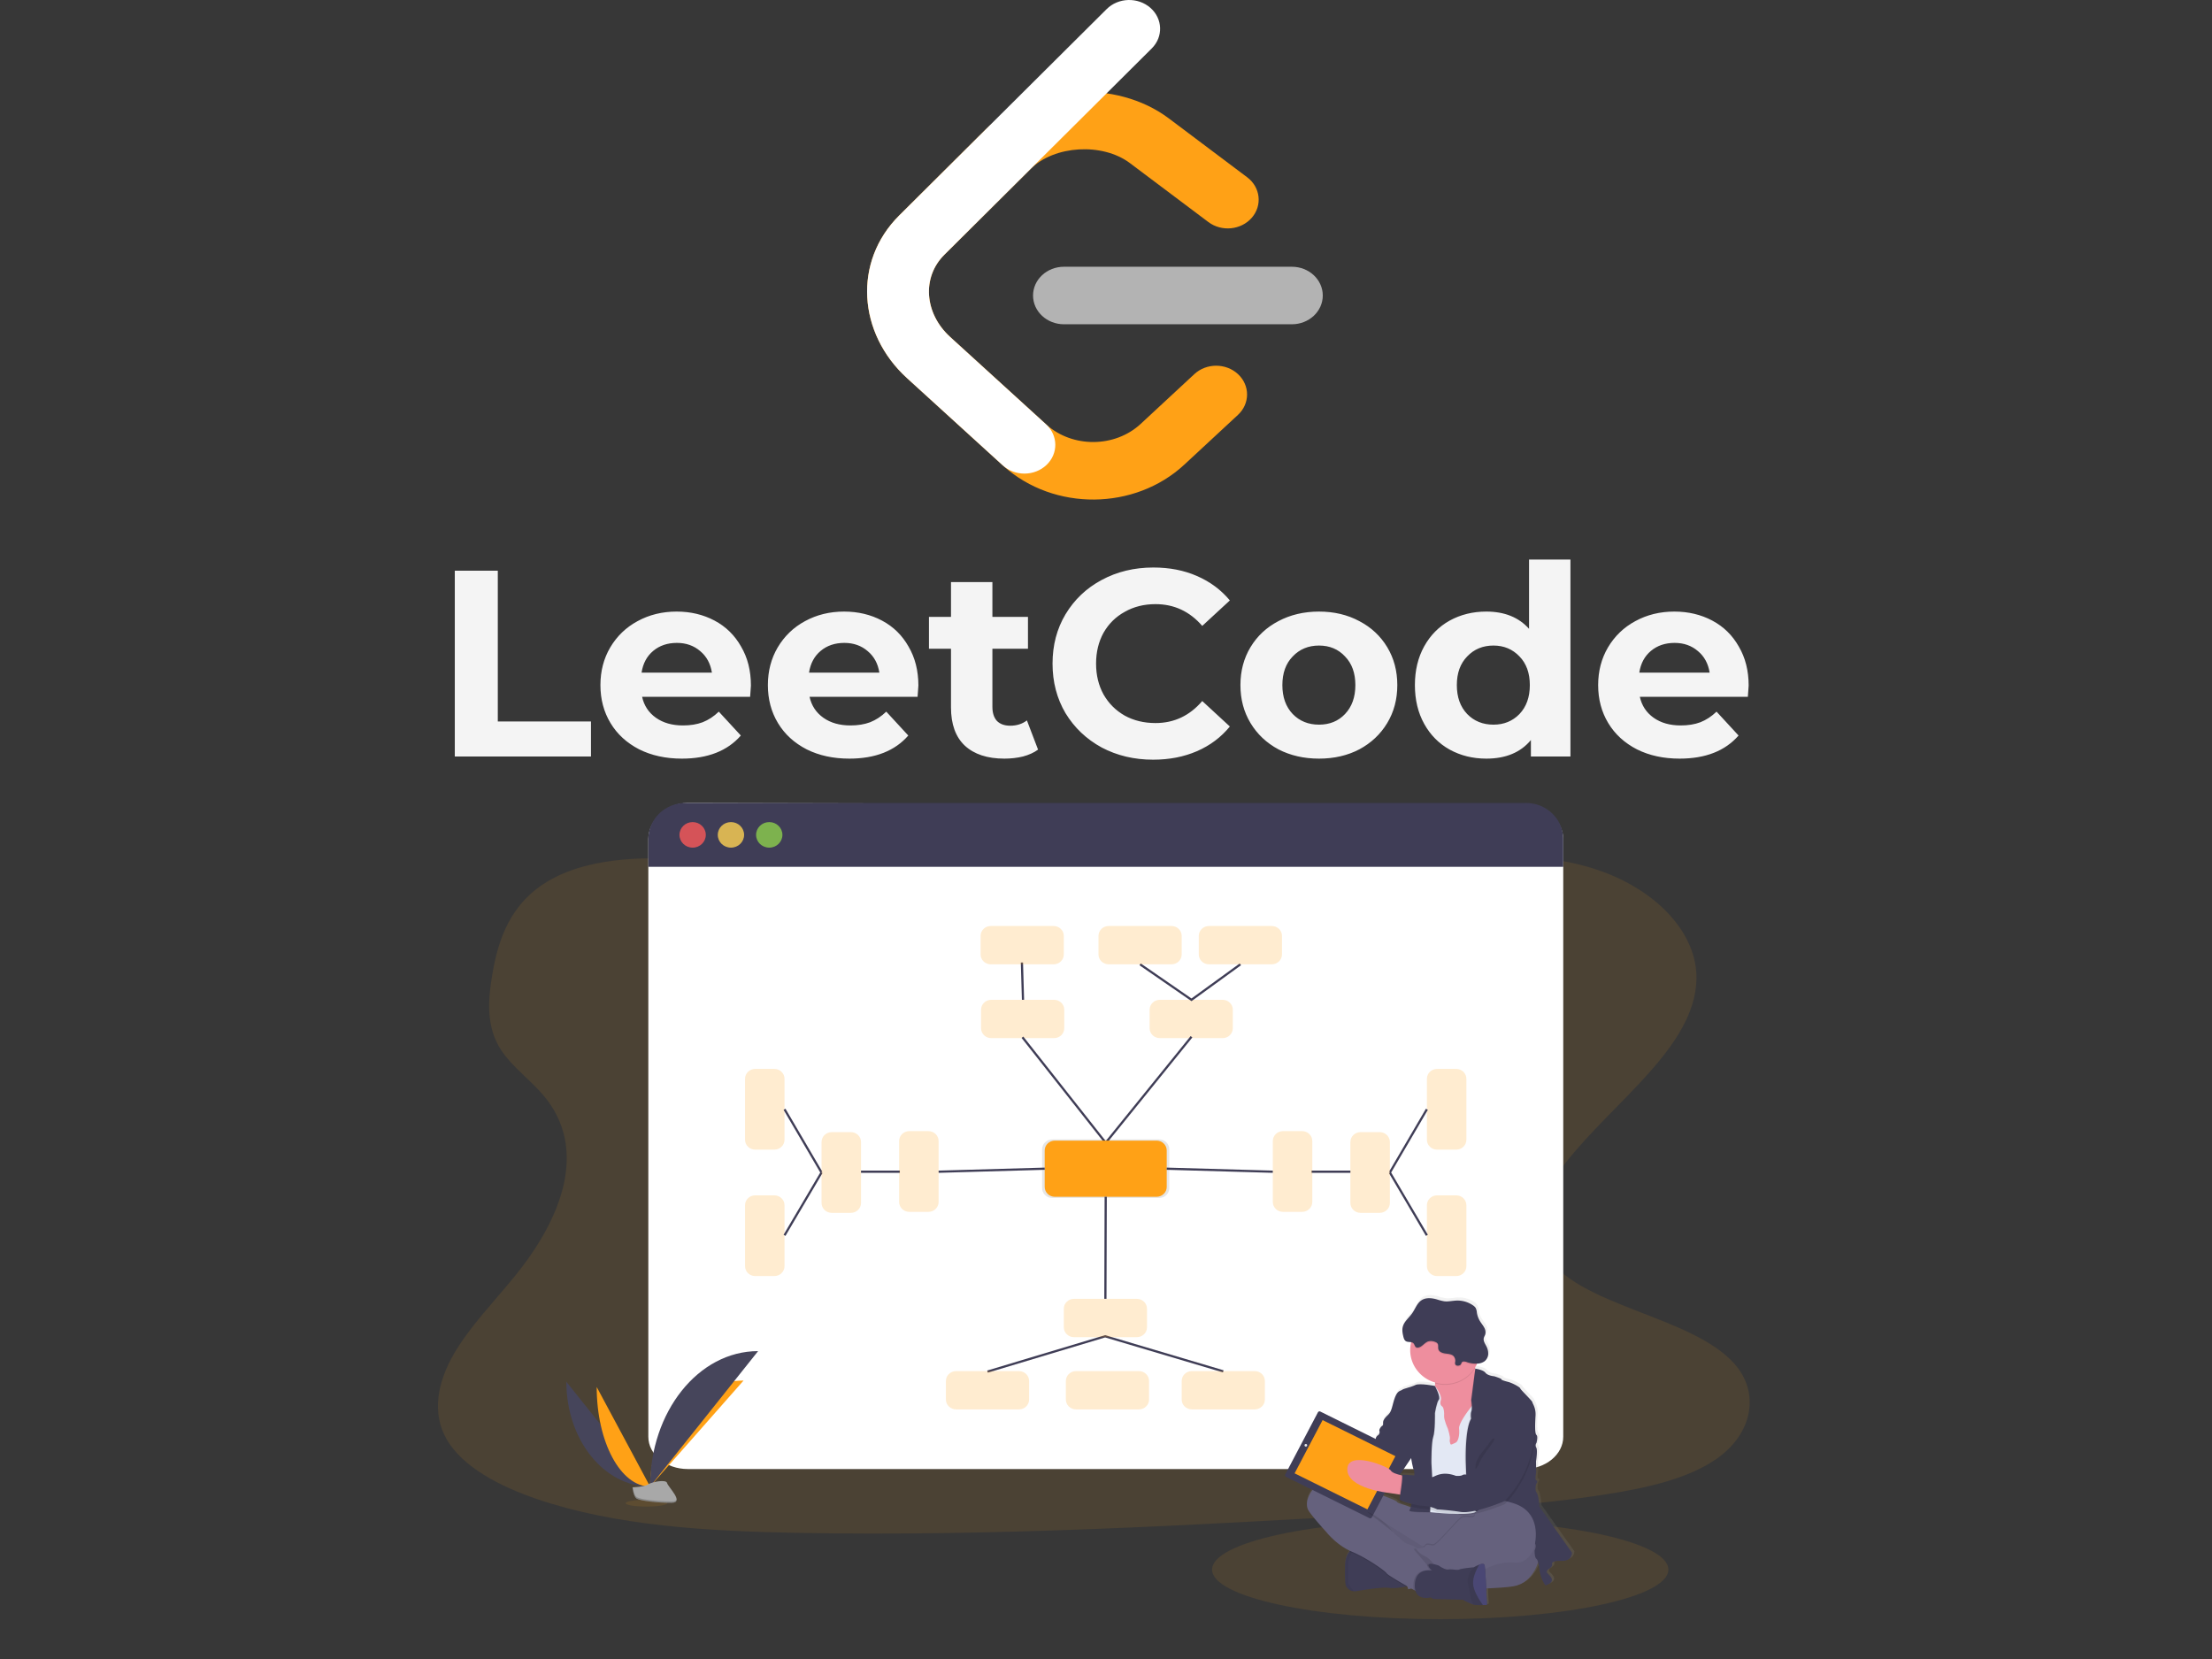 <svg width="1000" height="750" fill="none" xmlns="http://www.w3.org/2000/svg"><path fill="#373737" d="M0 0h1000v750H0z"/><g clip-path="url(#a)"><path d="M539.941 169.126c5.464-5.07 14.311-5.056 19.758.03 5.447 5.086 5.433 13.319-.032 18.389L535.4 210.057c-22.388 20.77-58.895 21.071-81.661.7-.131-.118-10.268-9.352-43.71-39.818-22.247-20.266-24.464-52.696-3.528-73.522l39.034-38.831c20.778-20.671 59.08-22.93 82.837-5.081l35.452 26.637c6.004 4.511 6.942 12.698 2.095 18.286-4.847 5.587-13.643 6.46-19.647 1.949L510.82 73.74c-12.425-9.335-34.159-8.053-44.879 2.613l-39.035 38.831c-10.192 10.138-9.076 26.471 2.67 37.171l43.503 39.631c11.836 10.591 30.974 10.433 42.595-.347l24.267-22.513Z" fill="#FFA116"/><path fill-rule="evenodd" clip-rule="evenodd" d="M480.99 146.597c-7.716 0-13.971-5.821-13.971-13.002 0-7.182 6.255-13.003 13.971-13.003h103.039c7.716 0 13.971 5.821 13.971 13.003 0 7.181-6.255 13.002-13.971 13.002H480.99Z" fill="#B3B3B3"/><path fill-rule="evenodd" clip-rule="evenodd" d="M500.287 4.12c5.271-5.245 14.112-5.519 19.747-.612 5.635 4.906 5.929 13.134.658 18.378l-93.786 93.298c-10.192 10.138-9.076 26.471 2.669 37.171l43.311 39.458c5.514 5.024 5.609 13.256.211 18.388-5.397 5.132-14.243 5.22-19.757.196l-43.312-39.458c-22.246-20.268-24.463-52.698-3.526-73.522L500.287 4.12Z" fill="#fff"/></g><path d="M205.605 258h19.44v68.16h42.12V342h-61.56v-84Zm133.873 51.96c0 .24-.12 1.92-.36 5.04h-48.84c.88 4 2.96 7.16 6.24 9.48 3.28 2.32 7.36 3.48 12.24 3.48 3.36 0 6.32-.48 8.88-1.44 2.64-1.04 5.08-2.64 7.32-4.8l9.96 10.8c-6.08 6.96-14.96 10.44-26.64 10.44-7.28 0-13.72-1.4-19.32-4.2-5.6-2.88-9.92-6.84-12.96-11.88-3.04-5.04-4.56-10.76-4.56-17.16 0-6.32 1.48-12 4.44-17.04 3.04-5.12 7.16-9.08 12.36-11.88 5.28-2.88 11.16-4.32 17.64-4.32 6.32 0 12.04 1.36 17.16 4.08 5.12 2.72 9.12 6.64 12 11.76 2.96 5.04 4.44 10.92 4.44 17.64Zm-33.48-19.32c-4.24 0-7.8 1.2-10.68 3.6-2.88 2.4-4.64 5.68-5.28 9.84h31.8c-.64-4.08-2.4-7.32-5.28-9.72-2.88-2.48-6.4-3.72-10.56-3.72Zm109.183 19.32c0 .24-.12 1.92-.36 5.04h-48.84c.88 4 2.96 7.16 6.24 9.48 3.28 2.32 7.36 3.48 12.24 3.48 3.36 0 6.32-.48 8.88-1.44 2.64-1.04 5.08-2.64 7.32-4.8l9.96 10.8c-6.08 6.96-14.96 10.44-26.64 10.44-7.28 0-13.72-1.4-19.32-4.2-5.6-2.88-9.92-6.84-12.96-11.88-3.04-5.04-4.56-10.76-4.56-17.16 0-6.32 1.48-12 4.44-17.04 3.04-5.12 7.16-9.08 12.36-11.88 5.28-2.88 11.16-4.32 17.64-4.32 6.32 0 12.04 1.36 17.16 4.08 5.12 2.72 9.12 6.64 12 11.76 2.96 5.04 4.44 10.92 4.44 17.64Zm-33.48-19.32c-4.24 0-7.8 1.2-10.68 3.6-2.88 2.4-4.64 5.68-5.28 9.84h31.8c-.64-4.08-2.4-7.32-5.28-9.72-2.88-2.48-6.4-3.72-10.56-3.72Zm87.583 48.24c-1.84 1.36-4.12 2.4-6.84 3.12-2.64.64-5.44.96-8.4.96-7.68 0-13.64-1.96-17.88-5.88-4.16-3.92-6.24-9.68-6.24-17.28v-26.52h-9.96v-14.4h9.96v-15.72h18.72v15.72h16.08v14.4h-16.08v26.28c0 2.72.68 4.84 2.04 6.36 1.44 1.44 3.44 2.16 6 2.16 2.96 0 5.48-.8 7.56-2.4l5.04 13.2Zm52.028 4.56c-8.56 0-16.32-1.84-23.28-5.52-6.88-3.76-12.32-8.92-16.32-15.48-3.92-6.64-5.88-14.12-5.88-22.44 0-8.32 1.96-15.76 5.88-22.32 4-6.64 9.44-11.8 16.32-15.48 6.96-3.76 14.76-5.64 23.4-5.64 7.28 0 13.84 1.28 19.68 3.84 5.92 2.56 10.88 6.24 14.88 11.04l-12.48 11.52c-5.68-6.56-12.72-9.84-21.12-9.84-5.2 0-9.84 1.16-13.92 3.48-4.08 2.24-7.28 5.4-9.6 9.48-2.24 4.08-3.36 8.72-3.36 13.92 0 5.2 1.12 9.84 3.36 13.92 2.32 4.08 5.52 7.28 9.6 9.6 4.08 2.24 8.72 3.36 13.92 3.36 8.4 0 15.44-3.32 21.12-9.96l12.48 11.52c-4 4.88-8.96 8.6-14.88 11.16-5.92 2.56-12.52 3.84-19.8 3.84Zm74.982-.48c-6.8 0-12.92-1.4-18.36-4.2-5.36-2.88-9.56-6.84-12.6-11.88-3.04-5.04-4.56-10.76-4.56-17.16s1.52-12.12 4.56-17.16c3.04-5.04 7.24-8.96 12.6-11.76 5.44-2.88 11.56-4.32 18.36-4.32 6.8 0 12.88 1.44 18.24 4.32 5.36 2.8 9.56 6.72 12.6 11.76 3.04 5.04 4.56 10.76 4.56 17.16s-1.52 12.12-4.56 17.16c-3.04 5.04-7.24 9-12.6 11.88-5.36 2.8-11.44 4.2-18.24 4.2Zm0-15.36c4.8 0 8.72-1.6 11.76-4.8 3.12-3.28 4.68-7.64 4.68-13.08s-1.56-9.76-4.68-12.96c-3.04-3.28-6.96-4.92-11.76-4.92s-8.76 1.64-11.88 4.92c-3.12 3.2-4.68 7.52-4.68 12.96 0 5.44 1.56 9.8 4.68 13.08 3.12 3.2 7.08 4.8 11.88 4.8Zm113.672-74.64V342h-17.88v-7.44c-4.64 5.6-11.36 8.4-20.16 8.4-6.08 0-11.6-1.36-16.56-4.08-4.88-2.72-8.72-6.6-11.52-11.64-2.8-5.04-4.2-10.88-4.2-17.52 0-6.64 1.4-12.48 4.2-17.52 2.8-5.04 6.64-8.92 11.52-11.64 4.96-2.72 10.48-4.08 16.56-4.08 8.24 0 14.68 2.6 19.32 7.8v-31.32h18.72Zm-34.8 74.64c4.72 0 8.64-1.6 11.76-4.8 3.12-3.28 4.68-7.64 4.68-13.08s-1.56-9.76-4.68-12.96c-3.12-3.28-7.04-4.92-11.76-4.92-4.8 0-8.76 1.64-11.88 4.92-3.12 3.2-4.68 7.52-4.68 12.96 0 5.44 1.56 9.8 4.68 13.08 3.12 3.2 7.08 4.8 11.88 4.8Zm115.366-17.64c0 .24-.12 1.92-.36 5.04h-48.84c.88 4 2.96 7.16 6.24 9.48 3.28 2.32 7.36 3.48 12.24 3.48 3.36 0 6.32-.48 8.88-1.44 2.64-1.04 5.08-2.64 7.32-4.8l9.96 10.8c-6.08 6.96-14.96 10.44-26.64 10.44-7.28 0-13.72-1.4-19.32-4.2-5.6-2.88-9.92-6.84-12.96-11.88-3.04-5.04-4.56-10.76-4.56-17.16 0-6.32 1.48-12 4.44-17.04 3.04-5.12 7.16-9.08 12.36-11.88 5.28-2.88 11.16-4.32 17.64-4.32 6.32 0 12.04 1.36 17.16 4.08 5.12 2.72 9.12 6.64 12 11.76 2.96 5.04 4.44 10.92 4.44 17.64Zm-33.48-19.32c-4.24 0-7.8 1.2-10.68 3.6-2.88 2.4-4.64 5.68-5.28 9.84h31.8c-.64-4.08-2.4-7.32-5.28-9.72-2.88-2.48-6.4-3.72-10.56-3.72Z" fill="#F4F4F4"/><g clip-path="url(#b)"><path opacity=".1" d="M651.103 732c56.968 0 103.15-10.037 103.15-22.417 0-12.381-46.182-22.418-103.15-22.418-56.969 0-103.15 10.037-103.15 22.418 0 12.38 46.181 22.417 103.15 22.417ZM533.786 376.967c0 81.38 52.612 147.229 117.655 147.229L533.786 376.967Z" fill="#FFA116"/><path opacity=".1" d="M535.076 430.789c-38.01.282-74.532-8.055-109.452-17.345-34.921-9.29-69.557-19.737-106.798-24.002-23.972-2.747-51.253-2.315-70.094 8.341-18.132 10.25-23.499 27.052-26.147 42.557-1.994 11.667-2.966 23.908 4.05 34.523 4.846 7.366 13.217 13.414 19.126 20.431 20.555 24.414 7.806 55.835-12.577 81.072-9.557 11.84-20.737 23.2-27.99 35.701-7.253 12.502-10.304 26.64-3.11 38.892 7.134 12.136 23.391 20.853 40.878 26.822 35.528 12.043 76.938 14.441 117.258 15.202 89.257 1.695 178.745-3.456 267.991-8.602 33.025-1.908 66.199-3.826 98.573-8.941 17.976-2.841 36.489-7.006 49.286-15.958 16.252-11.365 19.706-29.773 8.059-42.921-19.539-22.047-71.453-25.9-85.421-49.803-7.688-13.158-.843-28.345 9.133-41.144 21.457-27.443 58.21-52.133 59.096-82.694.591-20.983-18.266-41.331-46.567-50.272-29.683-9.384-70.266-6.668-91.251 11.266-21.613 18.466-60.477 26.63-94.043 26.875Z" fill="#FFA116"/><path d="M706.712 379.26v270.265c0 8.039-7.994 14.597-17.858 14.597H310.949c-9.864 0-17.852-6.537-17.852-14.597V379.26c0-8.054 7.988-16.26 17.852-16.26l377.857.891c9.848 0 17.906 7.315 17.906 15.369Z" fill="#fff"/><path d="M706.712 379.344v12.512H293.097v-12.512c0-4.334 1.773-8.49 4.931-11.555 3.157-3.065 7.44-4.788 11.906-4.789h379.909a17.296 17.296 0 0 1 6.453 1.238 16.892 16.892 0 0 1 5.472 3.541 16.322 16.322 0 0 1 3.658 5.305 15.907 15.907 0 0 1 1.286 6.26Z" fill="#3F3D56"/><path opacity=".8" d="M313.13 383.202c3.288 0 5.953-2.586 5.953-5.777 0-3.19-2.665-5.776-5.953-5.776-3.287 0-5.952 2.586-5.952 5.776 0 3.191 2.665 5.777 5.952 5.777Z" fill="#FA5959"/><path opacity=".8" d="M330.446 383.202c3.287 0 5.952-2.586 5.952-5.777 0-3.19-2.665-5.776-5.952-5.776-3.288 0-5.953 2.586-5.953 5.776 0 3.191 2.665 5.777 5.953 5.777Z" fill="#FED253"/><path opacity=".8" d="M347.761 383.202c3.287 0 5.952-2.586 5.952-5.777 0-3.19-2.665-5.776-5.952-5.776-3.288 0-5.953 2.586-5.953 5.776 0 3.191 2.665 5.777 5.953 5.777Z" fill="#8CCF4D"/><path opacity=".2" d="M476.527 451.992h-28.404c-2.543 0-4.604 2-4.604 4.468v8.383c0 2.467 2.061 4.467 4.604 4.467h28.404c2.542 0 4.604-2 4.604-4.467v-8.383c0-2.468-2.062-4.468-4.604-4.468ZM552.729 451.992h-28.404c-2.543 0-4.604 2-4.604 4.468v8.383c0 2.467 2.061 4.467 4.604 4.467h28.404c2.543 0 4.604-2 4.604-4.467v-8.383c0-2.468-2.061-4.468-4.604-4.468Z" fill="#FFA116"/><path d="m462.22 468.919 37.65 47.708 38.783-47.932" stroke="#3F3D56" stroke-miterlimit="10"/><path opacity=".1" d="M524.013 515.099h-48.292c-2.543 0-4.604 2-4.604 4.468v17.543c0 2.467 2.061 4.468 4.604 4.468h48.292c2.543 0 4.604-2.001 4.604-4.468v-17.543c0-2.468-2.061-4.468-4.604-4.468Z" fill="#000"/><path d="M522.848 515.641h-45.956c-2.543 0-4.604 2.001-4.604 4.468v16.469c0 2.468 2.061 4.468 4.604 4.468h45.956c2.542 0 4.604-2 4.604-4.468v-16.469c0-2.467-2.062-4.468-4.604-4.468Z" fill="#FFA116"/><path d="m462.477 451.992-.488-16.865M560.755 435.95l-22.102 16.042-23.246-16.042" stroke="#3F3D56" stroke-miterlimit="10"/><path opacity=".2" d="M476.317 418.626h-28.404c-2.543 0-4.604 2.001-4.604 4.468v8.383c0 2.468 2.061 4.468 4.604 4.468h28.404c2.543 0 4.604-2 4.604-4.468v-8.383c0-2.467-2.061-4.468-4.604-4.468ZM574.954 418.626H546.55c-2.542 0-4.604 2.001-4.604 4.468v8.383c0 2.468 2.062 4.468 4.604 4.468h28.404c2.543 0 4.604-2 4.604-4.468v-8.383c0-2.467-2.061-4.468-4.604-4.468ZM529.611 418.626h-28.404c-2.543 0-4.604 2.001-4.604 4.468v8.383c0 2.468 2.061 4.468 4.604 4.468h28.404c2.543 0 4.604-2 4.604-4.468v-8.383c0-2.467-2.061-4.468-4.604-4.468Z" fill="#FFA116"/><path d="m499.87 541.041-.145 46.138M446.431 620.075l53.186-15.969 53.402 15.854" stroke="#3F3D56" stroke-miterlimit="10"/><path opacity=".2" d="M513.929 587.179h-28.403c-2.543 0-4.605 2-4.605 4.468v8.383c0 2.467 2.062 4.467 4.605 4.467h28.403c2.543 0 4.605-2 4.605-4.467v-8.383c0-2.468-2.062-4.468-4.605-4.468ZM662.922 515.266v-27.563c0-2.467-2.061-4.468-4.604-4.468h-8.639c-2.543 0-4.604 2.001-4.604 4.468v27.563c0 2.467 2.061 4.468 4.604 4.468h8.639c2.543 0 4.604-2.001 4.604-4.468ZM645.075 544.857v27.563c0 2.467 2.061 4.468 4.604 4.468h8.639c2.542 0 4.604-2.001 4.604-4.468v-27.563c0-2.468-2.062-4.468-4.604-4.468h-8.639c-2.543 0-4.604 2-4.604 4.468ZM567.223 619.84h-28.404c-2.542 0-4.604 2.001-4.604 4.468v8.383c0 2.468 2.062 4.468 4.604 4.468h28.404c2.543 0 4.605-2 4.605-4.468v-8.383c0-2.467-2.062-4.468-4.605-4.468ZM432.231 637.164h28.404c2.543 0 4.604-2 4.604-4.468v-8.383c0-2.467-2.061-4.468-4.604-4.468h-28.404c-2.543 0-4.604 2.001-4.604 4.468v8.383c0 2.468 2.061 4.468 4.604 4.468ZM486.46 637.164h28.404c2.543 0 4.604-2 4.604-4.468v-8.383c0-2.467-2.061-4.468-4.604-4.468H486.46c-2.543 0-4.604 2.001-4.604 4.468v8.383c0 2.468 2.061 4.468 4.604 4.468Z" fill="#FFA116"/><path d="m628.329 530.061 16.74 28.408M592.931 529.712h17.573M527.452 528.341l47.964 1.371M645.069 501.482l-16.659 28.454" stroke="#3F3D56" stroke-miterlimit="10"/><path opacity=".2" d="M593.263 543.387v-27.563c0-2.468-2.061-4.468-4.604-4.468h-8.639c-2.543 0-4.604 2-4.604 4.468v27.563c0 2.467 2.061 4.468 4.604 4.468h8.639c2.543 0 4.604-2.001 4.604-4.468ZM628.329 543.84v-27.563c0-2.467-2.061-4.468-4.604-4.468h-8.639c-2.543 0-4.604 2.001-4.604 4.468v27.563c0 2.468 2.061 4.468 4.604 4.468h8.639c2.543 0 4.604-2 4.604-4.468ZM354.665 515.261v-27.563c0-2.468-2.062-4.468-4.605-4.468h-8.638c-2.543 0-4.605 2-4.605 4.468v27.563c0 2.467 2.062 4.468 4.605 4.468h8.638c2.543 0 4.605-2.001 4.605-4.468ZM336.817 544.857v27.563c0 2.467 2.062 4.468 4.605 4.468h8.638c2.543 0 4.604-2.001 4.604-4.468v-27.563c0-2.468-2.061-4.468-4.604-4.468h-8.638c-2.543 0-4.605 2-4.605 4.468Z" fill="#FFA116"/><path d="m371.41 530.061-16.745 28.408M406.804 529.712h-17.568M472.288 528.341l-47.965 1.371M354.665 501.482l16.659 28.454" stroke="#3F3D56" stroke-miterlimit="10"/><path opacity=".2" d="M424.323 543.392v-27.563c0-2.467-2.061-4.468-4.604-4.468h-8.639c-2.543 0-4.604 2.001-4.604 4.468v27.563c0 2.467 2.061 4.468 4.604 4.468h8.639c2.543 0 4.604-2.001 4.604-4.468ZM389.257 543.84v-27.563c0-2.467-2.061-4.467-4.604-4.467h-8.639c-2.542 0-4.604 2-4.604 4.467v27.563c0 2.468 2.062 4.468 4.604 4.468h8.639c2.543 0 4.604-2 4.604-4.468Z" fill="#FFA116"/><path d="M256.033 624.657c0 26.192 16.934 47.39 37.859 47.39l-37.859-47.39Z" fill="#46455B"/><path d="M293.892 672.041c0-26.489 18.9-47.921 42.254-47.921l-42.254 47.921ZM269.754 627.03c0 24.878 10.798 45.012 24.138 45.012l-24.138-45.012Z" fill="#FFA116"/><path d="M293.892 672.041c0-33.845 21.844-61.23 48.835-61.23l-48.835 61.23Z" fill="#46455B"/><path opacity=".1" d="M292.248 681.092c5.198 0 9.412-.691 9.412-1.543 0-.853-4.214-1.544-9.412-1.544s-9.413.691-9.413 1.544c0 .852 4.215 1.543 9.413 1.543Z" fill="#FFA116"/><path d="M285.93 672.375s5.373-.161 6.984-1.277c1.612-1.116 8.258-2.456 8.661-.662.403 1.793 8.058 8.92 2.004 8.967-6.055.047-14.087-.918-15.699-1.872-1.611-.954-1.95-5.156-1.95-5.156Z" fill="#A8A8A8"/><path opacity=".2" d="M303.691 678.777c-6.06.047-14.081-.912-15.698-1.872-1.23-.724-1.719-3.331-1.886-4.535h-.177s.339 4.202 1.956 5.156c1.617.954 9.638 1.918 15.698 1.871 1.751 0 2.353-.62 2.321-1.511-.242.547-.908.881-2.214.891Z" fill="#000"/><path d="m711.719 701.236-14.865-20.916s-.28-5.177-1.252-6.391c-.972-1.215-.209-3.9-.209-3.9s1.042-1.481.139-1.611c-.902-.13-.139-3.43-.139-3.43l-.07-5.25s.832-5.041.139-6.256a1.954 1.954 0 0 1-.291-1.087c.013-.381.138-.752.361-1.066 0 0 .833-2.894 0-3.65-.832-.755-.628-5.244-.419-8.805.21-3.561-1.456-5.583-1.456-6.12 0-.537-5.49-5.787-5.49-6.256 0-.469-3.471-2.419-5.555-2.962-2.085-.542-3.127-.938-3.057-1.209.07-.271-3.267-1.345-3.267-1.345s-2.917-.198-4.029-1.611-4.513-1.825-4.604-1.835c0-.094-.048-.188-.065-.282l-.064-.302c.263-.427.505-.865.725-1.319l.194-.412a6.033 6.033 0 0 0 3.416-1.042 4.552 4.552 0 0 0 1.178-1.446 4.421 4.421 0 0 0 .488-1.781 6.919 6.919 0 0 0-.811-3.582c-.613-1.215-1.505-2.466-1.198-3.78.134-.568.483-1.042.666-1.621a4.162 4.162 0 0 0-.5-3.185c-.537-.975-1.257-1.835-1.843-2.784a10.612 10.612 0 0 1-1.466-3.931 6.067 6.067 0 0 0-.537-2.143 4.04 4.04 0 0 0-1.22-1.194 12.438 12.438 0 0 0-7.468-2.195c-1.891.063-3.76.558-5.651.334a21.498 21.498 0 0 1-3.304-.839c-2.327-.668-5.018-.944-7.044.349-2.025 1.293-2.836 3.837-4.212 5.829-1.219 1.762-2.997 3.237-3.921 5.103 0-.036 0-.073.026-.109a6.372 6.372 0 0 0-.537 1.361c-.354 1.465-.059 2.997.306 4.457.194.756.452 1.564 1.123 1.992.672.427 1.612.328 2.429.464-.033.13-.065.255-.092.385a14.993 14.993 0 0 0 1.88 11.075c2.042 3.329 5.304 5.788 9.134 6.885v.407c0 .401-.033.787-.076 1.157 0 0-6.984-1.392-8.859-.453-1.875.938-5.56 1.684-6.113 2.221-.554.537-1.945.135-3.197 3.294-1.252 3.16-1.386 6.392-2.987 7.867-1.601 1.476-2.428 2.492-2.498 3.566-.07 1.074.204 1.345-.419 1.684-.624.339-1.526 1.747-1.252 2.284 0 0 .349 1.345-.763 2.017-.329.225-.591.53-.762.884a2.19 2.19 0 0 0-.21 1.134s-.419 1.48-1.392 1.814c-.972.334-1.612 2.56-1.612 2.56l-3.148 3.514-6.248-6.705a2.668 2.668 0 0 0-1.817-.836 2.681 2.681 0 0 0-1.895.654l-3.014 2.711a6.079 6.079 0 0 0-3.068 1.772 7.788 7.788 0 0 0-1.611 2.294l-1.677 1.47a2.469 2.469 0 0 0-.429 4.567l3.997 4.296v.036a7.11 7.11 0 0 0-3.869 1.528c-5.974 5.109-6.043 9.817-5.141 11.991.903 2.173 8.472 10.426 8.472 10.426s4.4 5.552 10.745 8.503l-.043.047c-.129.13-.252.271-.376.422l-.102.131-.097.13-.112.162-.086.13-.124.193a1.045 1.045 0 0 1-.075.13 3.823 3.823 0 0 0-.14.261l-.048.088c-.059.115-.113.24-.172.365-.059.126-.038.094-.054.136-.016.042-.075.177-.107.271l-.065.172c-.032.084-.059.172-.091.261-.032.088-.038.125-.059.193l-.081.292-.048.182c-.043.156-.075.318-.113.485l-.032.193c0 .109-.043.224-.059.344-.016.12-.027.162-.038.245-.011.083 0 .219-.043.334-.043.114 0 .172-.027.255-.027.083 0 .255 0 .386v.234c0 .209 0 .428-.027.652-.139 7.867.333 9.009.333 9.009s.984 2.507 3.691 2.685c.397.027.796.006 1.188-.063 3.61-.605 12.088-2.018 15.075-1.475 1.794.323 5.119-.157 7.483-.589l.629-.12.43 1.339 1.375-.364 1.166.651.736.412c1.37 4.51 6.936 2.972 6.936 2.972l1.321.74 13.431.334a27.505 27.505 0 0 0 4.749 2.215c.221.063.445.11.672.141 1.242.096 2.489.118 3.734.068 1.031 0 1.826-.068 1.826-.068s-.139-3.529-.333-7.486c5.12-.209 9.671-.522 12.416-.986 7.124-1.22 10.105-7.559 11.207-10.937.328 1.373.561 2.767.698 4.17a29.924 29.924 0 0 0 1.112 3.65c.393.955.907 1.859 1.531 2.69 5.281-1.747 2.085-4.369.973-5.511-1.112-1.141.763-2.085.763-2.085s1.461-.944 1.321-1.819c-.139-.876-.209-1.815 4.513-1.747 4.722.068 4.518-3.764 4.518-3.764Zm-73.354-42.942c.059.386.719 4.525 1.316 5.615.165.727.217 1.473.156 2.215a189.556 189.556 0 0 0-5.717-.333.636.636 0 0 1 .151.349l-.441-.099c-.204-.047-.419-.094-.639-.151l5.157-7.607.017.011Zm-10.208 15.77 4.835.746.408.062a15.363 15.363 0 0 0-.252 2.221c0 .068.107.151.263.25a5.916 5.916 0 0 0-.091 1.111c.075.375 2.342 1.178 4.942 1.845-.037.136-.075.261-.107.386-2.294-1.173-5.91-1.72-6.329-2.607-.419-.886-12.684-5.02-12.684-5.02s-.451-.235-1.225-.594l3.224.594.891-.089c2.012.492 4.054.858 6.114 1.095h.011Z" fill="url(#c)"/><path d="M695.909 704.161s-1.929 11.287-11.707 12.96c-9.778 1.674-42.41 1.335-42.41 1.335s-18.658-2.607-25.406-17.903c-6.747-15.296-11.083-21.374-5.302-21.651 5.78-.276 36.973 10.224 38.762 10.359 1.789.136 47.782-23.251 46.063 14.9Z" fill="#65617D"/><path opacity=".05" d="M695.909 704.161s-1.929 11.287-11.707 12.96c-9.778 1.674-42.41 1.335-42.41 1.335s-18.658-2.607-25.406-17.903c-6.747-15.296-11.083-21.374-5.302-21.651 5.78-.276 36.973 10.224 38.762 10.359 1.789.136 47.782-23.251 46.063 14.9Z" fill="#000"/><path d="M608.398 716.72s.972 2.486 3.653 2.669c.393.027.789.006 1.177-.063 3.583-.604 11.98-2.007 14.94-1.47 1.784.318 5.077-.156 7.425-.584a60.818 60.818 0 0 0 2.686-.552s-2.751-8.863-3.1-9.155c-.349-.292-12.389-7.299-12.389-7.299l-9.557-.646a5.069 5.069 0 0 0-3.223 1.846c-1.005 1.183-1.87 3.128-1.929 6.308-.167 7.809.317 8.946.317 8.946Z" fill="#3F3D56"/><path opacity=".05" d="M608.397 716.72s.973 2.486 3.653 2.669a38.604 38.604 0 0 1-2.589-3.649l.048-6.481a11.097 11.097 0 0 1 .7-5.243 11.408 11.408 0 0 1 3.061-4.375h-.038s-5.023.333-5.162 8.153c-.14 7.82.327 8.926.327 8.926Z" fill="#000"/><path opacity=".1" d="m649.765 702.555 8.881-6.746 13.968-13.362s-1.51-.073-3.788-.167c-.537.35-2.149 1.45-2.213 2.79-.065 1.637-3.761.114-5.706 1.042-1.944.928-11.335 12.658-12.99 12.575-1.655-.084-2.96-.814-3.648.323l-.048.073 5.544 3.472ZM610.009 701.46c.317.146.64.292.962.428 6.748 2.805 15.08 8.685 15.698 9.754.382.652 5.211 3.498 8.94 5.63 1.558-.286 2.686-.552 2.686-.552s-2.751-8.863-3.1-9.155c-.349-.292-12.389-7.299-12.389-7.299l-9.573-.646a5.08 5.08 0 0 0-3.224 1.84Z" fill="#000"/><path d="M591.254 682.312c.897 2.137 8.403 10.353 8.403 10.353s4.749 6.017 11.497 8.821c6.747 2.805 15.074 8.686 15.698 9.755.397.688 5.775 3.831 9.563 5.99l.848.479 1.881 1.043.994.558s2.304-1.799 4.604-3.608c2.299-1.809 4.518-3.576 4.556-3.649.064-.198.961-2.471.752-2.607-.108-.068-.581-.996-1.445-2.085a9.74 9.74 0 0 0-3.509-2.815c-3.169-1.403-4.545-4.599-4.545-4.599s-.301-.208-.757-.49a9.322 9.322 0 0 0-3.1-1.339c-1.515-.183-4.336-3.191-4.336-3.191s-1.928-1.204-2.686-2.737c-.757-1.533-11.4-8.581-12.389-9.243l25.885 16.135 6.194 3.863 8.886-6.746 13.968-13.362s-1.88-.088-4.609-.203c-6.796-.287-18.857-.735-20.383-.401-1.232.279-2.502.36-3.761.239 0 0-3.438.152-5.711-1.011-2.272-1.163-5.856-1.71-6.269-2.57-.414-.86-12.599-5.01-12.599-5.01s-16.59-8.55-22.515-3.472c-5.926 5.077-6.007 9.764-5.115 11.902Z" fill="#65617D"/><path d="m644.752 633.275 2.149 6.876 2.756 15.505 10.117.667 2.933-4.692 2.923-4.692s1.821-6.256 3.132-12.324c1.155-5.359 1.912-10.562.655-11.125-1.117-.522-1.853-2.31-2.331-4.249a15.78 15.78 0 0 1-.167-.725 37.368 37.368 0 0 1-.672-4.984s-21.204-1.069-18.266 7.419c.53 1.448.801 2.973.801 4.509-.005.384-.03.766-.075 1.147a9.413 9.413 0 0 1-1.261 3.734 9.696 9.696 0 0 1-2.694 2.934Z" fill="#EE8E9E"/><path d="m640.342 632.139.763 11.688 1.719 9.957 1.929 4.609 1.719 25.222s16.6 1.861 20.64-.031c.29-.12.542-.313.731-.558 4.873-7.142 3.277-27.839 3.277-27.839l1.859-13.362-1.241-6.934-2.992-.313-2.305-.234s-.537.62-1.273 1.564c-2.042 2.606-5.797 7.757-5.545 9.905.344 2.94-.413 5.943-1.611 6.413-1.198.469-2.149 1.272-2.337.469-.188-.803-.414-1.001-.21-2.138.204-1.136-.897-4.614-.897-4.614s-1.859-4.071-1.719-5.812c.139-1.742-.204-3.738-.758-4.208-.553-.469-1.305-.933-.687-3.07.617-2.138-2.714-6.282-2.714-6.282l-8.348 5.568Z" fill="#E3E8F4"/><path opacity=".1" d="m662.272 661.339.693 19.977 3.975 2.138c.289-.121.54-.311.731-.553 4.873-7.148 3.277-27.845 3.277-27.845l1.859-13.361-1.241-6.934-2.992-.313c1.155-5.359 1.912-10.562.655-11.125-1.118-.521-1.854-2.31-2.332-4.249l-2.149 14.133s.178 1.278.242 2.607a7.233 7.233 0 0 1-.172 2.487c-.483 1.204-.139 3.342-.139 3.342-1.241 2.121-1.865 6.052-2.149 9.848-.409 5.036-.258 9.848-.258 9.848Z" fill="#000"/><path d="M666.957 618.756s3.47.417 4.572 1.825c1.101 1.407 3.991 1.6 3.991 1.6s3.304 1.043 3.224 1.335c-.081.292.961.672 3.024 1.204 2.063.532 5.513 2.471 5.513 2.94 0 .469 5.463 5.678 5.463 6.215 0 .537 1.655 2.538 1.445 6.078-.209 3.54-.413 8.018.414 8.753.827.736 0 3.608 0 3.608-.222.312-.347.68-.36 1.059-.012.379.089.754.29 1.079.688 1.204-.134 6.214-.134 6.214l.064 5.213s-.757 3.274.14 3.41c.897.135-.14 1.605-.14 1.605s-.757 2.67.21 3.874c.967 1.204 1.241 6.345 1.241 6.345l14.731 20.78s.21 3.806-4.475 3.743c-4.685-.062-4.615.866-4.475 1.736.139.871-1.306 1.804-1.306 1.804s-1.859.933-.757 2.085c1.101 1.152 4.265 3.744-.967 5.48a12.258 12.258 0 0 1-1.515-2.675 29.601 29.601 0 0 1-1.102-3.608s-.483-5.077-1.445-5.734c-.962-.657-.827-3.874-.827-3.874s1.38-2.606-.538-3.675c-1.917-1.069-29.881-16.104-29.881-16.104l-.698-20.004s-.484-14.764 2.407-19.711c0 0-.344-2.138.139-3.342.484-1.204-.07-5.078-.07-5.078l1.822-14.18Z" fill="#3F3D56"/><path opacity=".1" d="M648.921 626.774s-6.925-1.387-8.783-.448c-1.859.938-5.507 1.668-6.06 2.205-.554.537-1.924.13-3.165 3.274-1.241 3.143-1.375 6.344-2.96 7.82-1.585 1.475-2.412 2.471-2.482 3.54-.07 1.068.21 1.334-.408 1.673-.618.339-1.515 1.736-1.241 2.268.274.532 14.317 12.293 14.317 12.293s.693 4.478 1.311 5.615c.618 1.136-.688 16.766-2.063 17.84-1.375 1.074 9.294.969 9.294.969s.478-10.259.892-10.791c.414-.532-.274-11.469-.274-11.469s-.07-9.353.827-11.824c.898-2.471.795-10.688.795-10.688s.79-4.931 1.752-6.084c.962-1.152-1.752-6.193-1.752-6.193Z" fill="#000"/><path d="M648.691 626.571s-6.92-1.382-8.779-.449c-1.859.934-5.491 1.663-6.039 2.185-.548.521-1.928.135-3.169 3.274-1.241 3.138-1.376 6.35-2.96 7.82-1.585 1.47-2.407 2.471-2.477 3.54-.07 1.068.204 1.334-.414 1.668-.618.334-1.515 1.736-1.241 2.273.274.537 14.334 12.314 14.334 12.314s.687 4.473 1.311 5.609c.623 1.137-.693 16.772-2.069 17.84-1.375 1.069 9.294.97 9.294.97s.484-10.255.898-10.792c.413-.537-.28-11.469-.28-11.469s-.064-9.353.828-11.824c.891-2.471.763-10.713.763-10.713s.789-4.932 1.751-6.079c.962-1.147-1.751-6.167-1.751-6.167Z" fill="#3F3D56"/><path opacity=".1" d="M647.987 620.914c.53 1.448.8 2.973.8 4.51 3.385.977 7.01.824 10.294-.435 3.285-1.259 6.039-3.551 7.822-6.509a37.412 37.412 0 0 1-.672-4.984s-21.205-1.069-18.244 7.418Z" fill="#000"/><path d="M637.521 610.357c.001 3.92 1.552 7.69 4.332 10.532 2.781 2.843 6.58 4.542 10.614 4.746 4.033.205 7.994-1.101 11.065-3.647 3.071-2.546 5.018-6.138 5.439-10.036.422-3.899-.714-7.805-3.174-10.914-2.459-3.109-6.055-5.184-10.044-5.796a16.143 16.143 0 0 0-11.397 2.505c-3.329 2.221-5.652 5.596-6.491 9.43a14.925 14.925 0 0 0-.344 3.18Z" fill="#EE8E9E"/><path d="m627.4 645.766-3.761 1.137s.349 1.334-.757 2.002a2.258 2.258 0 0 0-.755.88c-.169.352-.24.74-.207 1.127 0 0-.414 1.47-1.375 1.804-.962.333-1.585 2.539-1.585 2.539l-3.17 3.539s-1.166.934-.962 1.403c.205.469-1.241.599-1.241.599l.72 11.897 6.544 1.199 4.061-.401 3.304-1.199 2.891-1.674 1.311-3.274 5.78-8.55-10.798-13.028Z" fill="#3F3D56"/><path d="M614.527 661.735s-8.402-11.762-14.666-5.412c-6.265 6.35 2.546 16.636 4.614 16.302 2.069-.333 11.911-.87 11.911-.87l-1.859-10.02Z" fill="#EE8E9E"/><path d="m634.593 656.806-37.683-18.664a.84.84 0 0 0-1.113.35l-14.766 28.074a.792.792 0 0 0 .36 1.08l37.683 18.664a.839.839 0 0 0 1.113-.35l14.767-28.074a.791.791 0 0 0-.361-1.08Z" fill="#3F3D56"/><path d="m630.833 658.297-32.913-16.301-12.658 24.067 32.912 16.301 12.659-24.067Z" fill="#FFA116"/><path d="M590.346 653.972a.598.598 0 0 0 .607-.589.597.597 0 0 0-.607-.589.598.598 0 0 0-.607.589c0 .325.272.589.607.589ZM625.97 672.062c.552 0 1-.434 1-.969 0-.536-.448-.97-1-.97-.551 0-.999.434-.999.97 0 .535.448.969.999.969Z" fill="#E6E8EC"/><path d="M609.085 664.206c-.064 8.821 18.728 10.687 18.728 10.687l4.803.74 2.149.334.897-8.623s-.983-.141-2.213-.417c-1.821-.412-4.18-1.126-4.674-2.122-.822-1.668-19.62-9.42-19.69-.599Z" fill="#EE8E9E"/><path opacity=".1" d="M637.865 607.177c.437.034.847.219 1.155.521.538.548.538 1.517 1.252 1.851.258.112.545.145.822.094 1.832-.25 2.89-2.257 4.647-2.81a4.783 4.783 0 0 1 3.079.261c.393.115.746.333 1.02.63.591.741.178 1.83.452 2.722.376 1.241 1.901 1.736 3.223 1.897 1.322.162 2.81.251 3.696 1.22.293.365.503.786.616 1.235.113.45.127.917.04 1.372a1.974 1.974 0 0 0 0 .954c.365 1.006 2.149.855 2.616.063.344-.574.242-1.043 1.042-1.21a3.494 3.494 0 0 1 1.687.282c1.401.466 2.877.685 4.357.646a14.935 14.935 0 0 0 1.498-6.235c.04-2.158-.39-4.3-1.263-6.285a15.3 15.3 0 0 0-3.803-5.232 15.866 15.866 0 0 0-5.675-3.265 16.208 16.208 0 0 0-12.843 1.216 15.604 15.604 0 0 0-4.919 4.268 15.08 15.08 0 0 0-2.688 5.847l-.011-.042Z" fill="#000"/><path d="M657.856 616.686a2.02 2.02 0 0 1 0-.959 3.177 3.177 0 0 0-.04-1.372 3.235 3.235 0 0 0-.616-1.235c-.886-.969-2.374-1.042-3.696-1.22-1.322-.177-2.847-.657-3.223-1.897-.274-.892.139-1.981-.452-2.717a2.244 2.244 0 0 0-1.021-.636 4.786 4.786 0 0 0-3.078-.26c-1.757.552-2.815 2.56-4.647 2.81a1.43 1.43 0 0 1-.822-.094c-.693-.334-.72-1.303-1.252-1.851-.838-.86-2.423-.302-3.449-.943-.666-.417-.924-1.231-1.112-1.976-.36-1.455-.655-2.977-.301-4.432.597-2.486 2.885-4.17 4.346-6.313 1.365-1.976 2.149-4.478 4.175-5.792 2.025-1.314 4.674-1.011 6.984-.344 1.065.364 2.159.641 3.272.829 1.859.224 3.728-.266 5.603-.329 2.646-.08 5.245.686 7.398 2.18.485.309.897.714 1.209 1.188.312.671.494 1.392.537 2.127.221 1.383.716 2.71 1.456 3.91.575.939 1.305 1.788 1.827 2.763a4.16 4.16 0 0 1 .494 3.165c-.177.547-.537 1.043-.661 1.611-.306 1.303.58 2.549 1.187 3.753a6.892 6.892 0 0 1 .806 3.561 4.373 4.373 0 0 1-.484 1.768 4.52 4.52 0 0 1-1.171 1.433 6.032 6.032 0 0 1-3.486 1.043c-1.51.045-3.016-.18-4.443-.662a3.496 3.496 0 0 0-1.687-.282c-.801.157-.699.636-1.042 1.21-.462.813-2.246.964-2.611-.037Z" fill="#3F3D56"/><path opacity=".1" d="m649.362 702.957 8.886-6.747 13.968-13.361s-1.88-.089-4.609-.204a2.911 2.911 0 0 0-.978 1.825c-.064 1.632-3.76.115-5.705 1.043-1.945.928-11.352 12.652-13.007 12.579-1.655-.073-2.96-.813-3.648.324l-.048.073c-.282.308-.659.52-1.075.604l6.216 3.864Z" fill="#000"/><path d="m631.461 702.487 4.464 13.826.699 2.169 2.149-.563 4.685-1.251 20.866-5.563c2.623-.11 5.19-.774 7.521-1.945a23.387 23.387 0 0 1 12.969-2.742c2.756.25 5.824-.902 8.37-5.469 0 0 5.781-16.568-8.816-21.312-14.596-4.744-15.29 2.524-15.29 2.524l-.198.119c-.538.35-2.149 1.45-2.214 2.79-.064 1.637-3.76.114-5.705 1.042-1.945.928-11.39 12.658-13.044 12.575-1.655-.084-2.961-.813-3.648.323l-.049.073c-.51.683-2.046.839-3.057.871h-.956l-.129.036-1.074.308-7.543 2.189Z" fill="#65617D"/><path opacity=".1" d="m632.616 675.633 2.149.334.897-8.623s-.983-.141-2.213-.417c.322 1.199-.414 5.849-.833 8.706Z" fill="#000"/><path opacity=".1" d="M688.914 635.36s6.404-1.803 4.835 15.838c-1.569 17.642-13.431 28.794-13.431 28.794s-13.63 5.813-19.76 4.879c-3.511-.55-7.049-.929-10.599-1.136a15.956 15.956 0 0 0-6.2-1.606c-3.438-.13-10.67-2.205-10.809-2.872-.14-.668 1.794-10.49.967-11.225 0 0 9.638.386 10.599 1.043.962.657 2.343.193 3.374 0 1.032-.193 4.201-2.862 10.466-.521 0 0 2.149.198 2.96-.334.811-.532 2.149-.135 2.149-.135a6.234 6.234 0 0 0 1.499-.736c.204-.265 1.859 0 1.859 0a.742.742 0 0 0 .887-.187.714.714 0 0 0 .144-.282 4.322 4.322 0 0 1 .962-1.47s1.859-10.156 5.372-13.961c0 0 1.032-.871.758-1.94-.274-1.068 5.705-16.286 13.968-14.149Z" fill="#000"/><path d="M688.747 634.005s6.404-1.804 4.835 15.838-13.431 28.793-13.431 28.793-13.635 5.813-19.76 4.88c-6.124-.933-10.626-1.137-10.626-1.137a15.944 15.944 0 0 0-6.195-1.605c-3.443-.131-10.669-2.205-10.809-2.873-.14-.667 1.789-10.489.962-11.224 0 0 9.638.386 10.605 1.043.967.656 2.342.187 3.374 0 1.031-.188 4.201-2.868 10.465-.522 0 0 2.149.198 2.96-.333.812-.532 2.149-.136 2.149-.136a6.125 6.125 0 0 0 1.494-.735c.204-.266 1.859 0 1.859 0a.745.745 0 0 0 .887-.188.704.704 0 0 0 .144-.281c.22-.547.549-1.047.967-1.47 0 0 1.859-10.156 5.373-13.962 0 0 1.037-.87.757-1.939-.279-1.069 5.727-16.287 13.99-14.149Z" fill="#3F3D56"/><path opacity=".1" d="m639.02 700.293 9.09 10.676c.038-.031.059-.052.059-.062.07-.198.962-2.471.758-2.607-.204-.135-1.789-3.477-4.959-4.879a9.305 9.305 0 0 1-3.89-3.441l-1.058.313Z" fill="#000"/><path opacity=".1" d="m639.144 718.769.994.557s2.304-1.798 4.604-3.607c2.299-1.809 4.518-3.577 4.556-3.65.064-.198.961-2.471.752-2.606-.108-.068-.581-.996-1.446-2.086-6.167-1.678-2.24 2.477-1.719 2.664 0 0-7.521-1.668-7.919 6.256a9.122 9.122 0 0 0 .178 2.472Z" fill="#000"/><path d="m646.746 722.147 1.31.735 13.286.334a27.197 27.197 0 0 0 4.707 2.194c.217.067.44.116.666.146 1.231.093 2.467.116 3.701.068 1.021 0 1.805-.068 1.805-.068s-.628-16.265-1.074-17.975c-.226-.819-1.343-.636-2.439-.23a16.4 16.4 0 0 0-2.38 1.168s-5.646.521-6.544 1.006c-.897.485-3.438-.271-5.023 0-1.585.271-4.405-1.809-4.405-1.809-7.715-2.471-3.374 2.138-2.826 2.336 0 0-7.521-1.668-7.914 6.256-.392 7.924 7.13 5.839 7.13 5.839Z" fill="#3F3D56"/><path d="M665.957 715.849c.145 3.368 2.848 7.549 4.459 9.759 1.021 0 1.805-.067 1.805-.067s-.628-16.266-1.074-17.976c-.226-.818-1.343-.636-2.439-.229-1.359 2.424-2.869 5.802-2.751 8.513Z" fill="#565387"/><path opacity=".1" d="M665.957 715.849c.145 3.368 2.848 7.549 4.459 9.759 1.021 0 1.805-.067 1.805-.067s-.628-16.266-1.074-17.976c-.226-.818-1.343-.636-2.439-.229-1.359 2.424-2.869 5.802-2.751 8.513Z" fill="#000"/><path opacity=".05" d="M663.685 716.297c.913 3.248.902 6.892 2.364 9.098.217.066.44.115.666.146 1.231.093 2.467.115 3.701.067 1.021 0 1.806-.067 1.806-.067s-.629-16.266-1.075-17.976c-.226-.818-1.343-.636-2.439-.229-.825.325-1.621.715-2.38 1.168 0 0-3.814 3.633-2.643 7.793Z" fill="#000"/><path opacity=".1" d="M617.842 683.333s6.603 2.086 12.196 9.468l-12.196-9.468Z" fill="#000"/><g opacity=".1" fill="#000"><path opacity=".1" d="M671.475 603.163c0 .052 0 .099-.038.146-.067.19-.144.376-.231.558.068-.242.158-.478.269-.704ZM634.131 599.925c.125-.468.305-.922.538-1.35-.038.115-.07.229-.103.349-.349 1.455-.059 2.977.307 4.427.188.75.446 1.564 1.112 1.981 1.026.636 2.611.083 3.449.943.537.522.537 1.517 1.252 1.851.257.112.544.144.822.094 1.826-.25 2.89-2.258 4.647-2.81a4.787 4.787 0 0 1 3.078.26c.394.117.747.337 1.021.636.585.736.177 1.825.446 2.717.381 1.24 1.907 1.73 3.223 1.897 1.316.167 2.81.251 3.696 1.22.293.365.503.786.616 1.235.113.45.127.917.04 1.372a1.903 1.903 0 0 0 0 .954c.365 1.001 2.149.855 2.616.062.344-.573.237-1.042 1.042-1.214a3.554 3.554 0 0 1 1.687.286c1.431.475 2.938.694 4.449.647a6.032 6.032 0 0 0 3.486-1.043 3.945 3.945 0 0 0 1.075-1.261 4.27 4.27 0 0 1-1.488 2.262 6.037 6.037 0 0 1-3.487 1.043 12.712 12.712 0 0 1-4.459-.688 3.494 3.494 0 0 0-1.687-.282c-.801.157-.698.636-1.042 1.21-.468.792-2.251.943-2.617-.058a2.045 2.045 0 0 1 0-.959 3.171 3.171 0 0 0-.039-1.371 3.232 3.232 0 0 0-.616-1.236c-.886-.969-2.375-1.042-3.696-1.219-1.322-.178-2.848-.657-3.224-1.898-.274-.892.14-1.981-.451-2.716a2.254 2.254 0 0 0-1.021-.636 4.78 4.78 0 0 0-3.078-.261c-1.757.553-2.821 2.56-4.647 2.81a1.42 1.42 0 0 1-.822-.094c-.693-.333-.72-1.303-1.252-1.851-.838-.86-2.423-.302-3.449-.943-.666-.417-.924-1.231-1.112-1.976-.371-1.413-.661-2.935-.312-4.39Z"/></g><path opacity=".1" d="M672.544 653.399c-1.263 1.652-2.686 3.18-3.82 4.926-1.133 1.747-1.902 3.79-1.671 5.834 1.155-1.147 1.682-2.737 2.413-4.171 1.23-2.44 3.073-4.509 4.631-6.777.295-.428 2.197-2.904 1.235-3.024-.795-.088-2.358 2.649-2.788 3.212Z" fill="#000"/></g><defs><clipPath id="a"><path fill="#fff" transform="translate(392)" d="M0 0h206v226H0z"/></clipPath><clipPath id="b"><path fill="#fff" transform="translate(198 363)" d="M0 0h593v369H0z"/></clipPath><linearGradient id="c" x1="651.28" y1="725.129" x2="651.28" y2="585.505" gradientUnits="userSpaceOnUse"><stop stop-color="gray" stop-opacity=".25"/><stop offset=".54" stop-color="gray" stop-opacity=".12"/><stop offset="1" stop-color="gray" stop-opacity=".1"/></linearGradient></defs></svg>